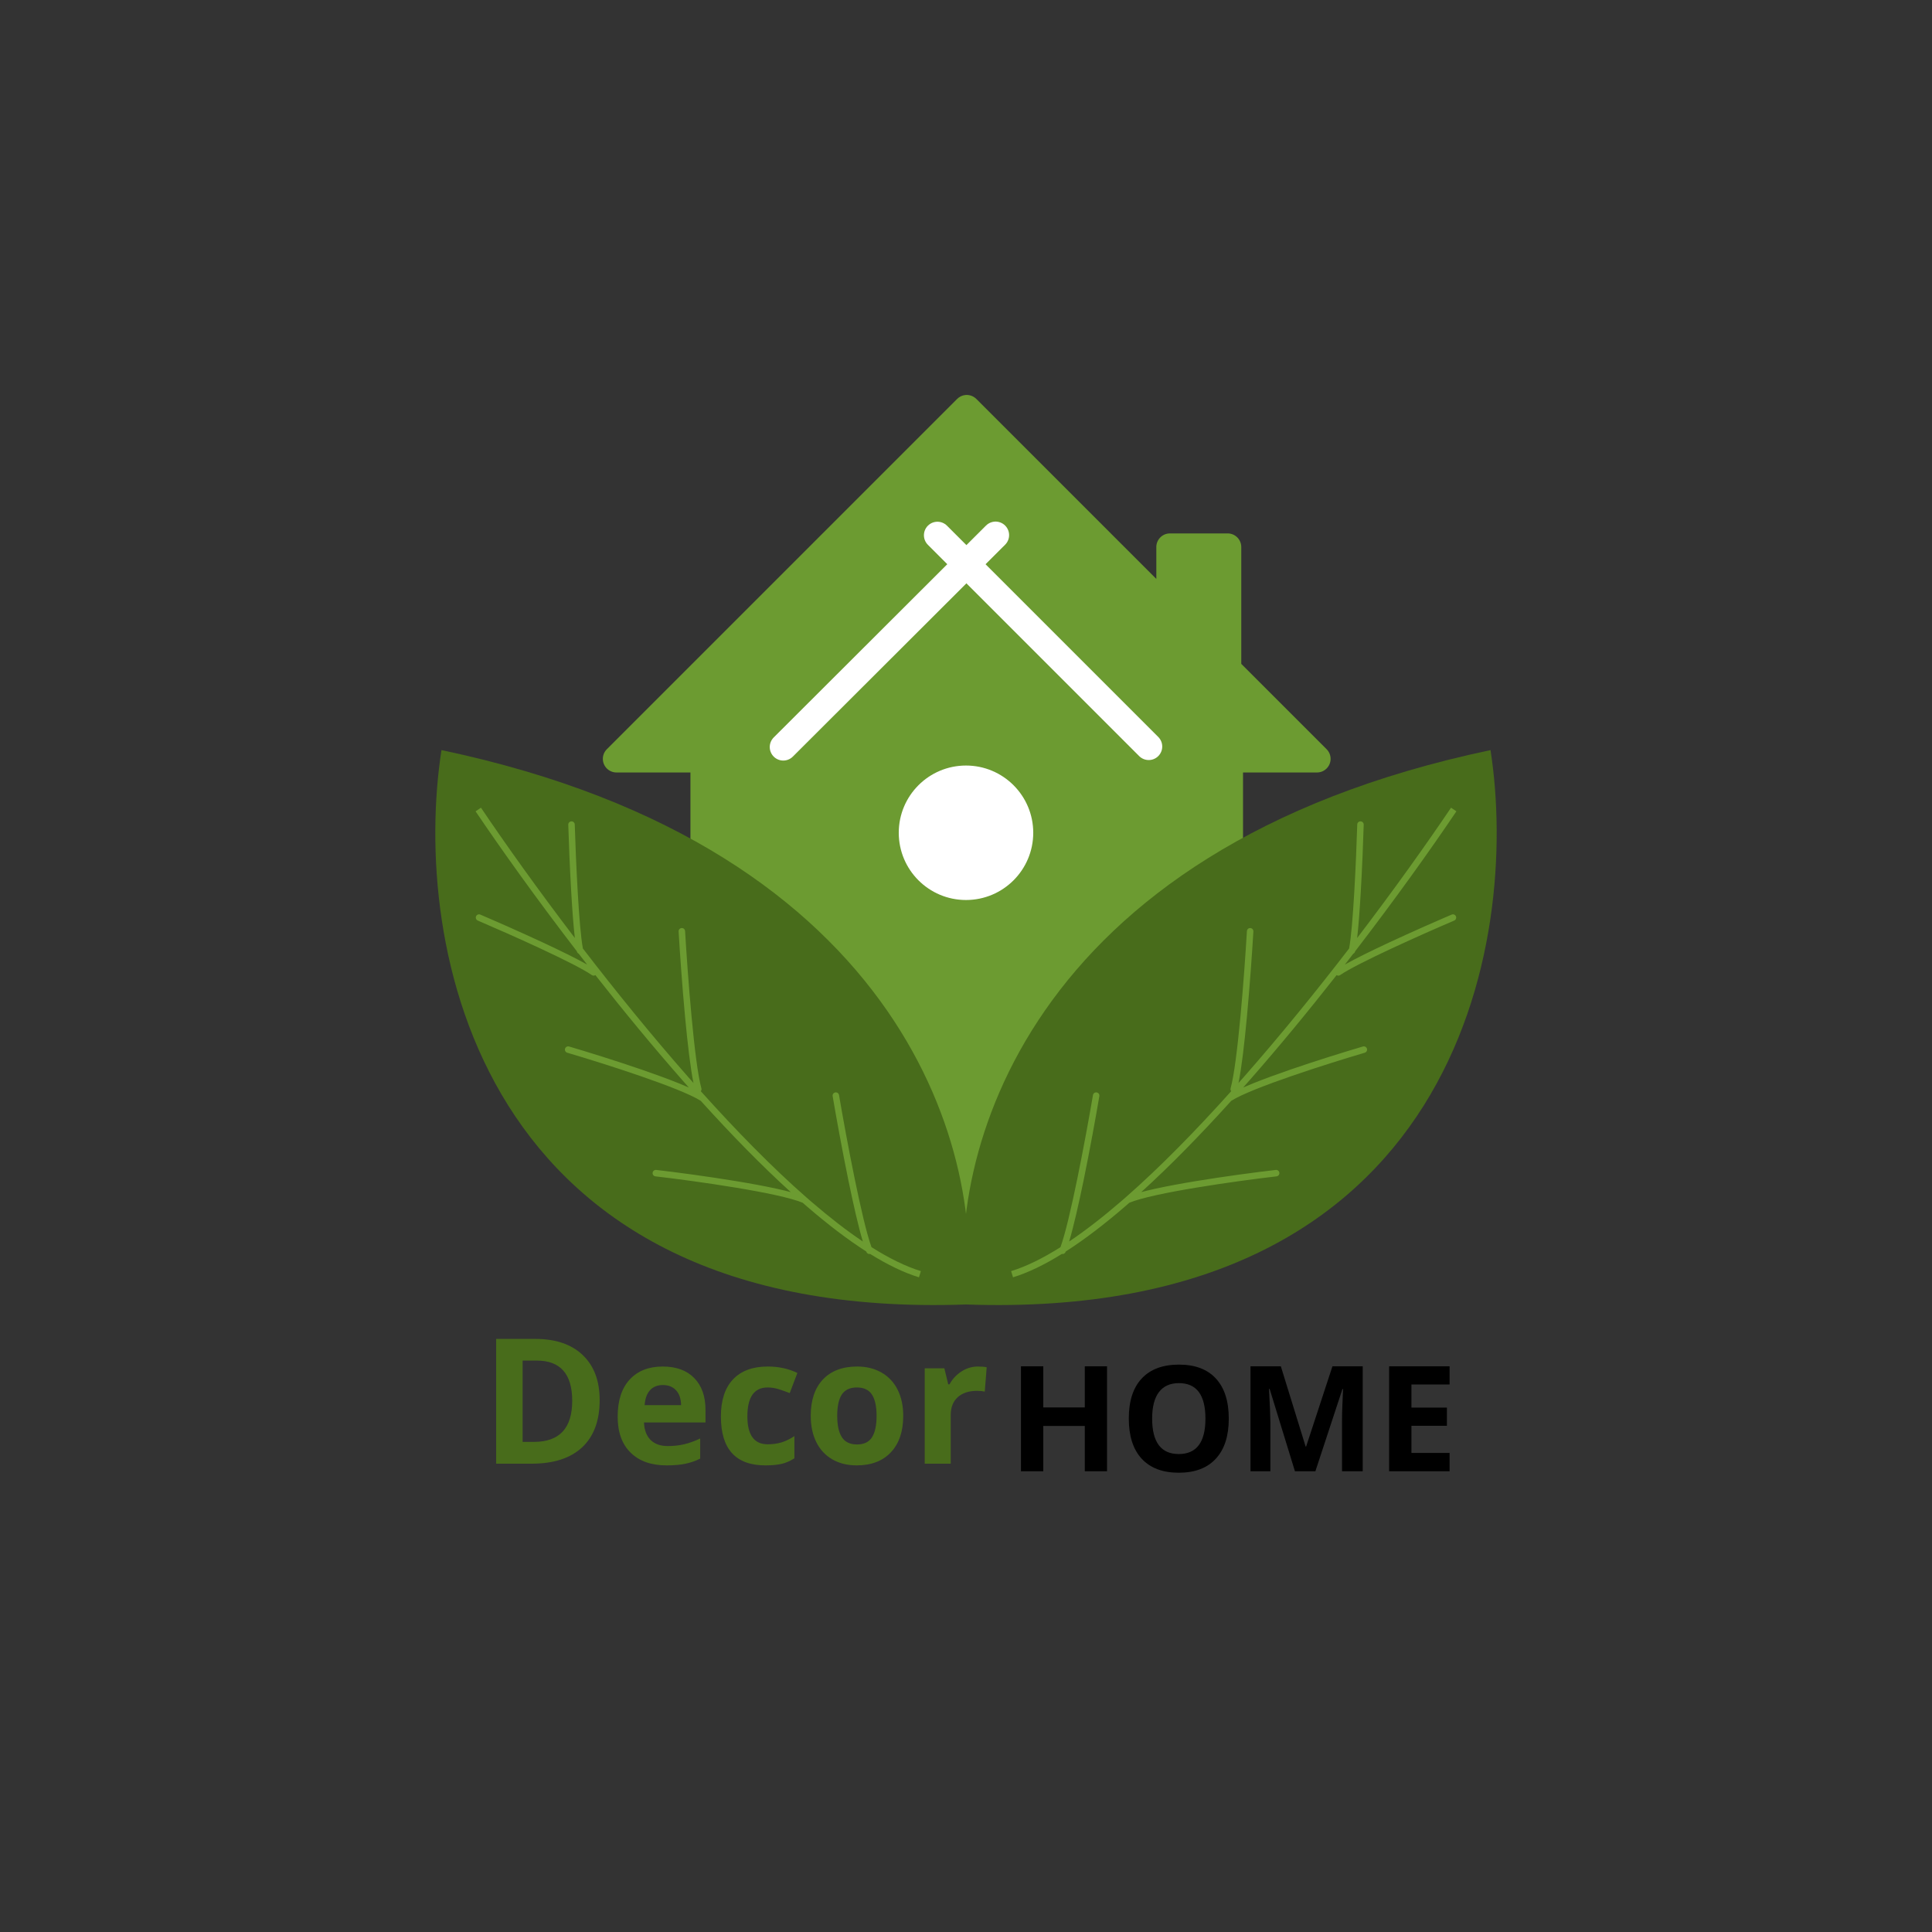 <svg xmlns="http://www.w3.org/2000/svg" xmlns:xlink="http://www.w3.org/1999/xlink" width="500" zoomAndPan="magnify" viewBox="0 0 375 375" height="500" preserveAspectRatio="xMidYMid meet" version="1.0"><rect x="0" y="0" width="375" height="375" fill="#333333" stroke="none"/><defs><g/><clipPath id="c864e3c821"><path d="M 117 76.523 L 258.48 76.523 L 258.48 201 L 117 201 Z M 117 76.523 " clip-rule="nonzero"/></clipPath><clipPath id="c2f16c61fe"><path d="M 143.891 124.383 L 231.109 124.383 L 231.109 245.215 L 143.891 245.215 Z M 143.891 124.383 " clip-rule="nonzero"/></clipPath><clipPath id="1150008863"><path d="M 186 145.594 L 291 145.594 L 291 254 L 186 254 Z M 186 145.594 " clip-rule="nonzero"/></clipPath><clipPath id="d9fc371006"><path d="M 84 145.594 L 189 145.594 L 189 254 L 84 254 Z M 84 145.594 " clip-rule="nonzero"/></clipPath><clipPath id="1aa8694831"><path d="M 174.449 148.59 L 200.551 148.59 L 200.551 174.691 L 174.449 174.691 Z M 174.449 148.59 " clip-rule="nonzero"/></clipPath><clipPath id="215424c50d"><path d="M 187.5 148.59 C 180.293 148.59 174.449 154.434 174.449 161.641 C 174.449 168.848 180.293 174.691 187.5 174.691 C 194.707 174.691 200.551 168.848 200.551 161.641 C 200.551 154.434 194.707 148.59 187.5 148.59 Z M 187.5 148.59 " clip-rule="nonzero"/></clipPath></defs><g clip-path="url(#c864e3c821)"><path fill="#6c9b31" d="M 187.34 76.676 C 186.746 76.742 186.191 77.016 185.77 77.441 L 117.777 145.434 C 116.75 146.473 116.758 148.145 117.797 149.172 C 118.289 149.66 118.953 149.934 119.648 149.938 L 134.012 149.938 L 134.012 198.297 C 134.016 199.75 135.191 200.926 136.645 200.934 L 238.637 200.934 C 240.09 200.926 241.266 199.75 241.27 198.297 L 241.27 149.938 L 255.633 149.938 C 257.094 149.934 258.273 148.746 258.27 147.285 C 258.266 146.59 257.992 145.926 257.504 145.434 L 240.93 128.859 L 240.93 106.168 C 240.926 104.715 239.746 103.539 238.297 103.535 L 227.078 103.535 C 225.625 103.539 224.449 104.715 224.441 106.168 L 224.441 112.371 L 189.512 77.441 C 188.941 76.867 188.141 76.586 187.34 76.676 Z M 187.34 76.676 " fill-opacity="1" fill-rule="nonzero"/></g><g clip-path="url(#c2f16c61fe)"><path fill="#6c9b31" d="M 143.891 124.383 L 231.109 124.383 L 231.109 245.328 L 143.891 245.328 Z M 143.891 124.383 " fill-opacity="1" fill-rule="nonzero"/></g><g clip-path="url(#1150008863)"><path fill="#486c1b" d="M 187.484 253.199 C 183.562 225.293 198.441 164.711 289.309 145.594 C 295.094 182.859 282.828 256.559 187.484 253.199 Z M 187.484 253.199 " fill-opacity="1" fill-rule="nonzero"/></g><path fill="#6c9b31" d="M 263.422 182.066 C 270.648 172.594 276.965 163.719 281.645 156.773 L 282.688 157.477 C 277.699 164.879 270.855 174.469 263.035 184.641 C 263.031 184.652 263.031 184.664 263.027 184.672 C 262.984 184.875 262.848 185.035 262.672 185.113 C 262.129 185.816 261.586 186.52 261.035 187.227 C 263.129 186.039 266.301 184.488 269.629 182.938 C 274.027 180.887 278.758 178.812 281.77 177.523 C 282.09 177.387 282.457 177.535 282.594 177.855 C 282.73 178.176 282.582 178.543 282.266 178.68 C 279.258 179.965 274.543 182.035 270.16 184.078 C 265.754 186.133 261.754 188.125 260.129 189.258 C 259.918 189.406 259.641 189.406 259.434 189.273 C 254.055 196.129 248.297 203.129 242.422 209.812 C 242.047 210.238 241.672 210.664 241.297 211.086 C 241.91 210.816 242.57 210.539 243.273 210.258 C 245.371 209.414 247.852 208.512 250.414 207.625 C 255.547 205.859 261.047 204.156 264.543 203.125 C 264.875 203.027 265.223 203.219 265.324 203.555 C 265.422 203.887 265.23 204.234 264.898 204.332 C 261.414 205.359 255.938 207.055 250.824 208.816 C 248.27 209.695 245.812 210.59 243.742 211.422 C 241.664 212.262 240.016 213.02 239.055 213.629 C 239.035 213.641 239.012 213.656 238.988 213.664 C 233.152 220.121 227.25 226.18 221.516 231.387 C 222.316 231.176 223.203 230.961 224.148 230.754 C 226.488 230.238 229.242 229.73 232.078 229.262 C 237.754 228.324 243.797 227.527 247.629 227.082 C 247.973 227.043 248.285 227.289 248.324 227.633 C 248.367 227.98 248.117 228.289 247.773 228.332 C 243.957 228.773 237.938 229.566 232.285 230.504 C 229.457 230.969 226.73 231.473 224.418 231.98 C 222.156 232.48 220.332 232.98 219.203 233.453 C 218.906 233.711 218.609 233.973 218.312 234.227 C 214.375 237.617 210.535 240.566 206.871 242.91 C 206.855 242.945 206.844 242.977 206.828 243.012 C 206.711 243.301 206.402 243.453 206.109 243.391 C 202.773 245.461 199.59 247.016 196.625 247.926 L 196.258 246.723 C 199.215 245.816 202.434 244.223 205.84 242.074 C 206.758 239.547 207.953 234.402 209.098 228.824 C 210.312 222.906 211.461 216.574 212.145 212.555 C 212.203 212.211 212.527 211.98 212.871 212.039 C 213.211 212.098 213.441 212.422 213.383 212.762 C 212.699 216.797 211.551 223.141 210.332 229.078 C 209.383 233.691 208.383 238.102 207.52 240.977 C 210.711 238.836 214.051 236.234 217.492 233.273 C 217.801 233.004 218.113 232.734 218.426 232.461 C 218.441 232.445 218.457 232.434 218.473 232.422 C 225.141 226.578 232.109 219.457 238.973 211.801 C 238.852 211.648 238.805 211.441 238.859 211.238 C 239.539 208.832 240.211 203.273 240.777 197.23 C 241.34 191.215 241.785 184.797 242.027 180.723 C 242.047 180.375 242.344 180.113 242.691 180.133 C 243.035 180.152 243.301 180.449 243.281 180.797 C 243.039 184.879 242.59 191.312 242.027 197.348 C 241.555 202.438 240.992 207.297 240.395 210.207 C 240.758 209.801 241.117 209.395 241.477 208.984 C 248.598 200.883 255.547 192.309 261.859 184.105 C 262.25 182.059 262.59 177.82 262.859 173.23 C 263.141 168.422 263.344 163.293 263.441 160.035 C 263.449 159.688 263.738 159.414 264.086 159.426 C 264.434 159.434 264.707 159.727 264.695 160.07 C 264.598 163.336 264.398 168.48 264.113 173.305 C 263.922 176.586 263.691 179.746 263.422 182.066 Z M 263.422 182.066 " fill-opacity="1" fill-rule="nonzero"/><g clip-path="url(#d9fc371006)"><path fill="#486c1b" d="M 187.516 253.199 C 191.438 225.293 176.559 164.711 85.691 145.594 C 79.906 182.859 92.172 256.559 187.516 253.199 Z M 187.516 253.199 " fill-opacity="1" fill-rule="nonzero"/></g><path fill="#6c9b31" d="M 111.578 182.066 C 104.352 172.594 98.035 163.719 93.352 156.773 L 92.309 157.477 C 97.301 164.879 104.145 174.469 111.965 184.641 C 111.969 184.652 111.969 184.664 111.973 184.672 C 112.016 184.875 112.152 185.035 112.328 185.113 C 112.871 185.816 113.414 186.52 113.965 187.227 C 111.871 186.039 108.695 184.488 105.371 182.938 C 100.973 180.887 96.242 178.812 93.23 177.523 C 92.91 177.387 92.539 177.535 92.402 177.855 C 92.27 178.176 92.418 178.543 92.734 178.68 C 95.738 179.965 100.457 182.035 104.84 184.078 C 109.246 186.133 113.246 188.125 114.867 189.258 C 115.082 189.406 115.355 189.406 115.566 189.273 C 120.945 196.129 126.703 203.129 132.578 209.812 C 132.953 210.238 133.328 210.664 133.703 211.086 C 133.09 210.816 132.43 210.539 131.727 210.258 C 129.629 209.414 127.148 208.512 124.582 207.625 C 119.449 205.859 113.953 204.156 110.457 203.125 C 110.125 203.027 109.773 203.219 109.676 203.555 C 109.578 203.887 109.77 204.234 110.102 204.332 C 113.586 205.359 119.062 207.055 124.176 208.816 C 126.73 209.695 129.188 210.59 131.258 211.422 C 133.336 212.262 134.984 213.02 135.945 213.629 C 135.965 213.641 135.988 213.656 136.012 213.664 C 141.844 220.121 147.75 226.18 153.484 231.387 C 152.684 231.176 151.797 230.961 150.852 230.754 C 148.512 230.238 145.758 229.73 142.918 229.262 C 137.242 228.324 131.203 227.527 127.371 227.082 C 127.027 227.043 126.715 227.289 126.672 227.633 C 126.633 227.98 126.879 228.289 127.227 228.332 C 131.043 228.773 137.062 229.566 142.715 230.504 C 145.539 230.969 148.27 231.473 150.582 231.98 C 152.844 232.48 154.668 232.98 155.797 233.453 C 156.094 233.711 156.391 233.973 156.688 234.227 C 160.625 237.617 164.465 240.566 168.129 242.91 C 168.145 242.945 168.156 242.977 168.172 243.012 C 168.289 243.301 168.594 243.453 168.891 243.391 C 172.227 245.461 175.41 247.016 178.371 247.926 L 178.742 246.723 C 175.785 245.816 172.566 244.223 169.156 242.074 C 168.238 239.547 167.047 234.402 165.902 228.824 C 164.684 222.906 163.539 216.574 162.855 212.555 C 162.797 212.211 162.473 211.98 162.129 212.039 C 161.789 212.098 161.559 212.422 161.617 212.762 C 162.301 216.797 163.449 223.141 164.668 229.078 C 165.617 233.691 166.613 238.102 167.477 240.977 C 164.289 238.836 160.945 236.234 157.508 233.273 C 157.199 233.004 156.887 232.734 156.574 232.461 C 156.559 232.445 156.543 232.434 156.527 232.422 C 149.859 226.578 142.891 219.457 136.023 211.801 C 136.148 211.648 136.195 211.441 136.137 211.238 C 135.461 208.832 134.785 203.273 134.223 197.23 C 133.66 191.215 133.215 184.797 132.973 180.723 C 132.953 180.375 132.656 180.113 132.309 180.133 C 131.961 180.152 131.699 180.449 131.719 180.797 C 131.961 184.879 132.406 191.312 132.969 197.348 C 133.445 202.438 134.008 207.297 134.602 210.207 C 134.242 209.801 133.883 209.395 133.523 208.984 C 126.402 200.883 119.453 192.309 113.141 184.105 C 112.75 182.059 112.41 177.82 112.141 173.23 C 111.859 168.422 111.656 163.293 111.559 160.035 C 111.551 159.688 111.258 159.414 110.914 159.426 C 110.566 159.434 110.293 159.727 110.301 160.07 C 110.402 163.336 110.602 168.48 110.883 173.305 C 111.078 176.586 111.309 179.746 111.578 182.066 Z M 111.578 182.066 " fill-opacity="1" fill-rule="nonzero"/><path stroke-linecap="round" transform="matrix(0.531, -0.53, 0.53, 0.531, 148.32, 144.994)" fill="none" stroke-linejoin="miter" d="M 3.499 3.5 L 81.104 3.499 " stroke="#ffffff" stroke-width="7" stroke-opacity="1" stroke-miterlimit="4"/><path stroke-linecap="round" transform="matrix(-0.53, -0.53, 0.53, -0.53, 222.965, 148.612)" fill="none" stroke-linejoin="miter" d="M 3.501 3.501 L 80.877 3.501 " stroke="#ffffff" stroke-width="7" stroke-opacity="1" stroke-miterlimit="4"/><g clip-path="url(#1aa8694831)"><g clip-path="url(#215424c50d)"><path fill="#ffffff" d="M 174.449 148.59 L 200.551 148.59 L 200.551 174.691 L 174.449 174.691 Z M 174.449 148.59 " fill-opacity="1" fill-rule="nonzero"/></g></g><g fill="#000000" fill-opacity="1"><g transform="translate(195.607, 285.573)"><g><path d="M 19.266 0 L 14.953 0 L 14.953 -8.797 L 6.891 -8.797 L 6.891 0 L 2.562 0 L 2.562 -20.375 L 6.891 -20.375 L 6.891 -12.391 L 14.953 -12.391 L 14.953 -20.375 L 19.266 -20.375 Z M 19.266 0 "/></g></g></g><g fill="#000000" fill-opacity="1"><g transform="translate(217.443, 285.573)"><g><path d="M 21.062 -10.219 C 21.062 -6.844 20.223 -4.25 18.547 -2.438 C 16.879 -0.625 14.484 0.281 11.359 0.281 C 8.234 0.281 5.832 -0.625 4.156 -2.438 C 2.488 -4.25 1.656 -6.852 1.656 -10.25 C 1.656 -13.633 2.492 -16.223 4.172 -18.016 C 5.848 -19.805 8.254 -20.703 11.391 -20.703 C 14.516 -20.703 16.906 -19.801 18.562 -18 C 20.227 -16.195 21.062 -13.602 21.062 -10.219 Z M 6.188 -10.219 C 6.188 -7.938 6.617 -6.219 7.484 -5.062 C 8.348 -3.914 9.641 -3.344 11.359 -3.344 C 14.805 -3.344 16.531 -5.633 16.531 -10.219 C 16.531 -14.812 14.816 -17.109 11.391 -17.109 C 9.672 -17.109 8.375 -16.523 7.5 -15.359 C 6.625 -14.203 6.188 -12.488 6.188 -10.219 Z M 6.188 -10.219 "/></g></g></g><g fill="#000000" fill-opacity="1"><g transform="translate(240.158, 285.573)"><g><path d="M 11.188 0 L 6.281 -15.984 L 6.156 -15.984 C 6.332 -12.734 6.422 -10.566 6.422 -9.484 L 6.422 0 L 2.562 0 L 2.562 -20.375 L 8.453 -20.375 L 13.266 -4.797 L 13.359 -4.797 L 18.469 -20.375 L 24.344 -20.375 L 24.344 0 L 20.328 0 L 20.328 -9.641 C 20.328 -10.098 20.332 -10.625 20.344 -11.219 C 20.352 -11.812 20.414 -13.391 20.531 -15.953 L 20.406 -15.953 L 15.156 0 Z M 11.188 0 "/></g></g></g><g fill="#000000" fill-opacity="1"><g transform="translate(267.067, 285.573)"><g><path d="M 14.297 0 L 2.562 0 L 2.562 -20.375 L 14.297 -20.375 L 14.297 -16.844 L 6.891 -16.844 L 6.891 -12.359 L 13.781 -12.359 L 13.781 -8.828 L 6.891 -8.828 L 6.891 -3.562 L 14.297 -3.562 Z M 14.297 0 "/></g></g></g><g fill="#486c1b" fill-opacity="1"><g transform="translate(93.254, 284.102)"><g><path d="M 23.141 -12.344 C 23.141 -8.352 22.004 -5.297 19.734 -3.172 C 17.461 -1.055 14.188 0 9.906 0 L 3.047 0 L 3.047 -24.219 L 10.656 -24.219 C 14.602 -24.219 17.672 -23.172 19.859 -21.078 C 22.047 -18.992 23.141 -16.082 23.141 -12.344 Z M 17.812 -12.203 C 17.812 -17.41 15.516 -20.016 10.922 -20.016 L 8.188 -20.016 L 8.188 -4.234 L 10.391 -4.234 C 15.336 -4.234 17.812 -6.891 17.812 -12.203 Z M 17.812 -12.203 "/></g></g></g><g fill="#486c1b" fill-opacity="1"><g transform="translate(118.358, 284.102)"><g><path d="M 10.312 -15.266 C 9.25 -15.266 8.41 -14.926 7.797 -14.25 C 7.191 -13.57 6.848 -12.609 6.766 -11.359 L 13.844 -11.359 C 13.82 -12.609 13.492 -13.57 12.859 -14.25 C 12.234 -14.926 11.383 -15.266 10.312 -15.266 Z M 11.031 0.328 C 8.051 0.328 5.723 -0.492 4.047 -2.141 C 2.367 -3.785 1.531 -6.113 1.531 -9.125 C 1.531 -12.227 2.301 -14.625 3.844 -16.312 C 5.395 -18.008 7.539 -18.859 10.281 -18.859 C 12.906 -18.859 14.941 -18.113 16.391 -16.625 C 17.848 -15.133 18.578 -13.078 18.578 -10.453 L 18.578 -8 L 6.641 -8 C 6.691 -6.562 7.113 -5.438 7.906 -4.625 C 8.707 -3.82 9.828 -3.422 11.266 -3.422 C 12.379 -3.422 13.43 -3.535 14.422 -3.766 C 15.422 -4.004 16.461 -4.379 17.547 -4.891 L 17.547 -0.984 C 16.66 -0.535 15.711 -0.207 14.703 0 C 13.703 0.219 12.477 0.328 11.031 0.328 Z M 11.031 0.328 "/></g></g></g><g fill="#486c1b" fill-opacity="1"><g transform="translate(138.395, 284.102)"><g><path d="M 10.172 0.328 C 4.41 0.328 1.531 -2.832 1.531 -9.156 C 1.531 -12.301 2.312 -14.703 3.875 -16.359 C 5.445 -18.023 7.691 -18.859 10.609 -18.859 C 12.754 -18.859 14.676 -18.441 16.375 -17.609 L 14.891 -13.703 C 14.098 -14.016 13.359 -14.273 12.672 -14.484 C 11.984 -14.691 11.297 -14.797 10.609 -14.797 C 7.984 -14.797 6.672 -12.926 6.672 -9.188 C 6.672 -5.57 7.984 -3.766 10.609 -3.766 C 11.586 -3.766 12.488 -3.891 13.312 -4.141 C 14.145 -4.398 14.973 -4.805 15.797 -5.359 L 15.797 -1.047 C 14.984 -0.523 14.16 -0.164 13.328 0.031 C 12.492 0.227 11.441 0.328 10.172 0.328 Z M 10.172 0.328 "/></g></g></g><g fill="#486c1b" fill-opacity="1"><g transform="translate(155.832, 284.102)"><g><path d="M 6.672 -9.297 C 6.672 -7.461 6.973 -6.078 7.578 -5.141 C 8.18 -4.203 9.16 -3.734 10.516 -3.734 C 11.859 -3.734 12.828 -4.195 13.422 -5.125 C 14.016 -6.062 14.312 -7.453 14.312 -9.297 C 14.312 -11.129 14.008 -12.504 13.406 -13.422 C 12.812 -14.336 11.836 -14.797 10.484 -14.797 C 9.141 -14.797 8.164 -14.336 7.562 -13.422 C 6.969 -12.516 6.672 -11.141 6.672 -9.297 Z M 19.484 -9.297 C 19.484 -6.273 18.688 -3.914 17.094 -2.219 C 15.5 -0.52 13.285 0.328 10.453 0.328 C 8.672 0.328 7.098 -0.055 5.734 -0.828 C 4.379 -1.609 3.336 -2.727 2.609 -4.188 C 1.891 -5.645 1.531 -7.348 1.531 -9.297 C 1.531 -12.316 2.316 -14.664 3.891 -16.344 C 5.473 -18.02 7.691 -18.859 10.547 -18.859 C 12.328 -18.859 13.895 -18.473 15.25 -17.703 C 16.613 -16.93 17.66 -15.82 18.391 -14.375 C 19.117 -12.926 19.484 -11.234 19.484 -9.297 Z M 19.484 -9.297 "/></g></g></g><g fill="#486c1b" fill-opacity="1"><g transform="translate(176.83, 284.102)"><g><path d="M 12.984 -18.859 C 13.672 -18.859 14.238 -18.812 14.688 -18.719 L 14.312 -13.984 C 13.906 -14.086 13.406 -14.141 12.812 -14.141 C 11.207 -14.141 9.953 -13.723 9.047 -12.891 C 8.148 -12.066 7.703 -10.91 7.703 -9.422 L 7.703 0 L 2.656 0 L 2.656 -18.516 L 6.469 -18.516 L 7.219 -15.406 L 7.469 -15.406 C 8.039 -16.445 8.816 -17.281 9.797 -17.906 C 10.773 -18.539 11.836 -18.859 12.984 -18.859 Z M 12.984 -18.859 "/></g></g></g></svg>